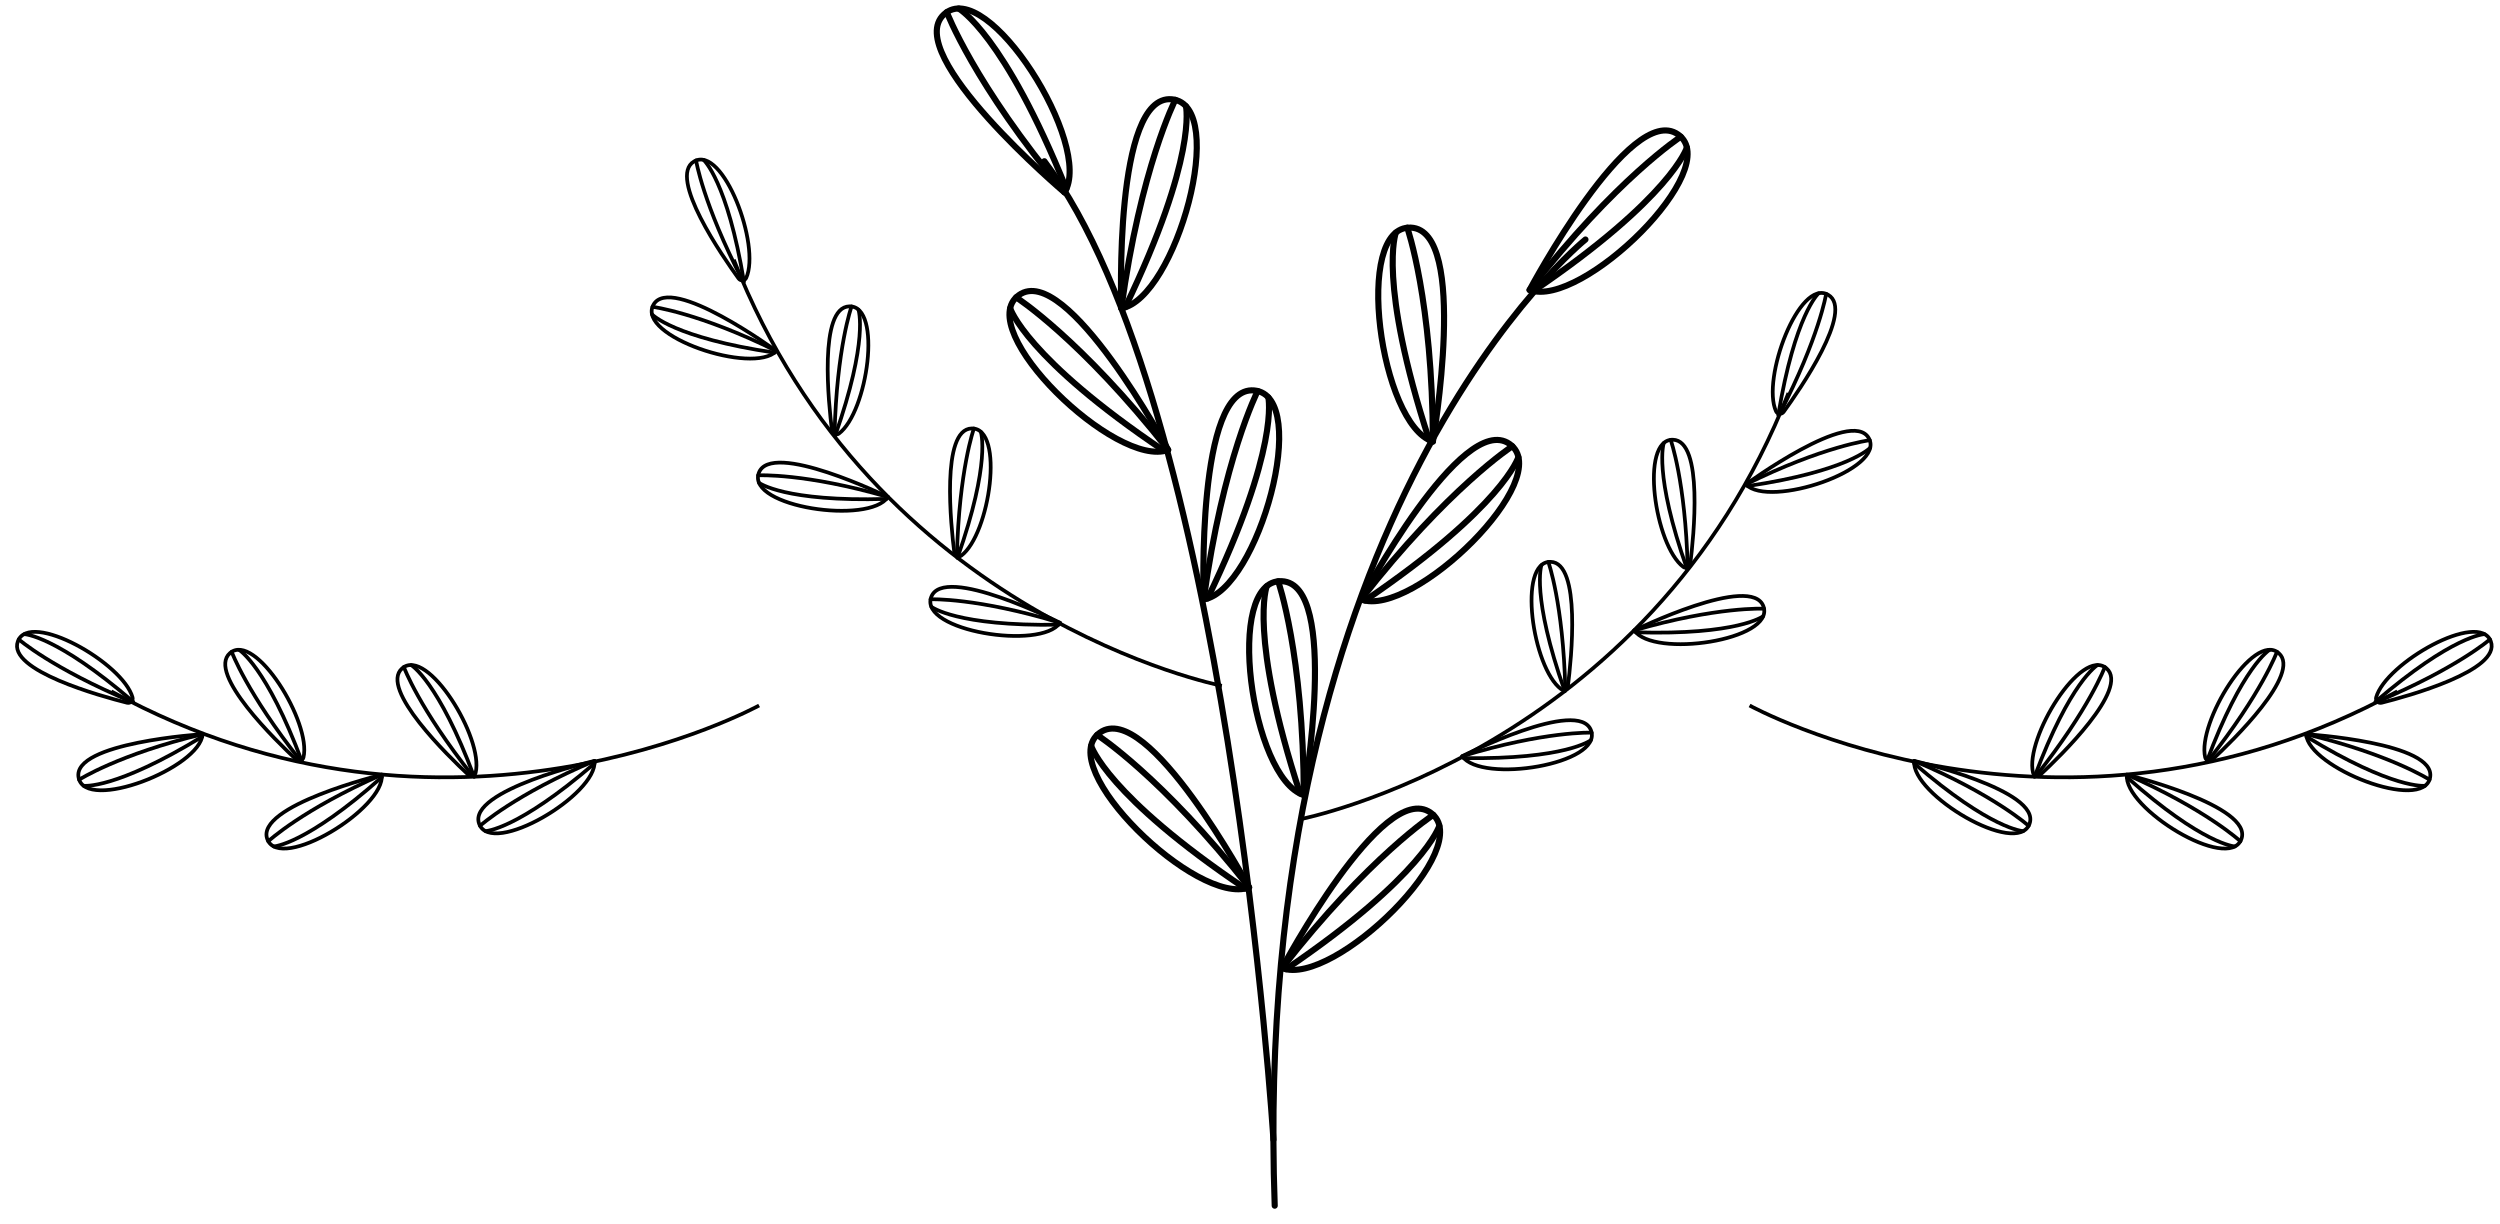 <svg width="147" height="72" viewBox="0 0 147 72" fill="none" xmlns="http://www.w3.org/2000/svg">
<path d="M102.875 41.483C102.875 41.483 121.125 51.519 140.964 40.654" stroke="black" stroke-width="0.22" stroke-miterlimit="10"/>
<path d="M135.597 43.169C135.597 43.169 143.286 43.659 142.89 45.721C142.494 47.783 135.736 45.145 135.597 43.169Z" stroke="black" stroke-width="0.22" stroke-miterlimit="10" stroke-linecap="round" stroke-linejoin="round"/>
<path d="M142.856 45.845C142.856 45.845 140.538 44.358 135.597 43.169" stroke="black" stroke-width="0.22" stroke-miterlimit="10" stroke-linecap="round" stroke-linejoin="round"/>
<path d="M142.589 46.204C142.589 46.204 140.738 46.441 135.622 43.314" stroke="black" stroke-width="0.22" stroke-miterlimit="10" stroke-linecap="round" stroke-linejoin="round"/>
<path d="M125.061 45.551C125.061 45.551 132.543 47.39 131.789 49.349C131.035 51.308 124.85 47.521 125.061 45.551Z" stroke="black" stroke-width="0.22" stroke-miterlimit="10" stroke-linecap="round" stroke-linejoin="round"/>
<path d="M131.735 49.466C131.735 49.466 129.716 47.594 125.061 45.551" stroke="black" stroke-width="0.22" stroke-miterlimit="10" stroke-linecap="round" stroke-linejoin="round"/>
<path d="M131.408 49.771C131.408 49.771 129.544 49.678 125.06 45.697" stroke="black" stroke-width="0.22" stroke-miterlimit="10" stroke-linecap="round" stroke-linejoin="round"/>
<path d="M112.553 44.741C112.553 44.741 120.06 46.471 119.335 48.442C118.61 50.412 112.37 46.713 112.553 44.741Z" stroke="black" stroke-width="0.22" stroke-miterlimit="10" stroke-linecap="round" stroke-linejoin="round"/>
<path d="M119.282 48.558C119.282 48.558 117.236 46.715 112.553 44.74" stroke="black" stroke-width="0.22" stroke-miterlimit="10" stroke-linecap="round" stroke-linejoin="round"/>
<path d="M118.96 48.869C118.96 48.869 117.095 48.803 112.554 44.887" stroke="black" stroke-width="0.22" stroke-miterlimit="10" stroke-linecap="round" stroke-linejoin="round"/>
<path d="M129.666 44.54C129.711 44.729 129.954 44.79 130.096 44.658C131.222 43.611 135.361 39.599 133.989 38.403C132.507 37.112 129.177 42.499 129.666 44.54Z" stroke="black" stroke-width="0.22" stroke-miterlimit="10" stroke-linecap="round" stroke-linejoin="round"/>
<path d="M133.886 38.326C133.886 38.326 133.004 40.737 129.847 44.721" stroke="black" stroke-width="0.22" stroke-miterlimit="10" stroke-linecap="round" stroke-linejoin="round"/>
<path d="M133.455 38.209C133.455 38.209 131.852 39.164 129.753 44.781" stroke="black" stroke-width="0.22" stroke-miterlimit="10" stroke-linecap="round" stroke-linejoin="round"/>
<path d="M139.716 41.012C139.665 41.2 139.848 41.37 140.037 41.322C141.528 40.947 147.088 39.423 146.461 37.714C145.783 35.87 140.27 38.987 139.716 41.012Z" stroke="black" stroke-width="0.22" stroke-miterlimit="10" stroke-linecap="round" stroke-linejoin="round"/>
<path d="M146.407 37.597C146.407 37.597 144.473 39.285 139.788 41.256" stroke="black" stroke-width="0.22" stroke-miterlimit="10" stroke-linecap="round" stroke-linejoin="round"/>
<path d="M146.085 37.287C146.085 37.287 144.22 37.352 139.676 41.264" stroke="black" stroke-width="0.22" stroke-miterlimit="10" stroke-linecap="round" stroke-linejoin="round"/>
<path d="M119.542 45.438C119.587 45.627 119.83 45.688 119.972 45.556C121.098 44.509 125.237 40.497 123.865 39.301C122.383 38.009 119.053 43.396 119.542 45.438Z" stroke="black" stroke-width="0.22" stroke-miterlimit="10" stroke-linecap="round" stroke-linejoin="round"/>
<path d="M123.763 39.223C123.763 39.223 122.881 41.634 119.724 45.618" stroke="black" stroke-width="0.22" stroke-miterlimit="10" stroke-linecap="round" stroke-linejoin="round"/>
<path d="M123.331 39.106C123.331 39.106 121.728 40.061 119.629 45.678" stroke="black" stroke-width="0.22" stroke-miterlimit="10" stroke-linecap="round" stroke-linejoin="round"/>
<path d="M44.635 41.483C44.635 41.483 26.385 51.519 6.547 40.654" stroke="black" stroke-width="0.22" stroke-miterlimit="10"/>
<path d="M11.913 43.169C11.913 43.169 4.224 43.659 4.62 45.721C5.016 47.783 11.773 45.145 11.913 43.169Z" stroke="black" stroke-width="0.22" stroke-miterlimit="10" stroke-linecap="round" stroke-linejoin="round"/>
<path d="M4.653 45.845C4.653 45.845 6.971 44.358 11.912 43.169" stroke="black" stroke-width="0.22" stroke-miterlimit="10" stroke-linecap="round" stroke-linejoin="round"/>
<path d="M4.921 46.204C4.921 46.204 6.772 46.441 11.888 43.314" stroke="black" stroke-width="0.22" stroke-miterlimit="10" stroke-linecap="round" stroke-linejoin="round"/>
<path d="M22.448 45.551C22.448 45.551 14.966 47.39 15.72 49.349C16.474 51.308 22.66 47.521 22.448 45.551Z" stroke="black" stroke-width="0.22" stroke-miterlimit="10" stroke-linecap="round" stroke-linejoin="round"/>
<path d="M15.775 49.466C15.775 49.466 17.794 47.594 22.449 45.551" stroke="black" stroke-width="0.22" stroke-miterlimit="10" stroke-linecap="round" stroke-linejoin="round"/>
<path d="M16.102 49.771C16.102 49.771 17.966 49.678 22.45 45.697" stroke="black" stroke-width="0.22" stroke-miterlimit="10" stroke-linecap="round" stroke-linejoin="round"/>
<path d="M34.957 44.741C34.957 44.741 27.45 46.471 28.174 48.442C28.899 50.412 35.14 46.713 34.957 44.741Z" stroke="black" stroke-width="0.22" stroke-miterlimit="10" stroke-linecap="round" stroke-linejoin="round"/>
<path d="M28.227 48.558C28.227 48.558 30.273 46.715 34.956 44.74" stroke="black" stroke-width="0.22" stroke-miterlimit="10" stroke-linecap="round" stroke-linejoin="round"/>
<path d="M28.55 48.869C28.55 48.869 30.415 48.803 34.956 44.887" stroke="black" stroke-width="0.22" stroke-miterlimit="10" stroke-linecap="round" stroke-linejoin="round"/>
<path d="M17.843 44.54C17.798 44.729 17.555 44.79 17.413 44.658C16.287 43.611 12.148 39.599 13.52 38.403C15.002 37.112 18.332 42.499 17.843 44.54Z" stroke="black" stroke-width="0.22" stroke-miterlimit="10" stroke-linecap="round" stroke-linejoin="round"/>
<path d="M13.623 38.326C13.623 38.326 14.505 40.737 17.662 44.721" stroke="black" stroke-width="0.22" stroke-miterlimit="10" stroke-linecap="round" stroke-linejoin="round"/>
<path d="M14.055 38.209C14.055 38.209 15.658 39.164 17.757 44.781" stroke="black" stroke-width="0.22" stroke-miterlimit="10" stroke-linecap="round" stroke-linejoin="round"/>
<path d="M7.794 41.012C7.845 41.2 7.662 41.37 7.473 41.322C5.982 40.947 0.422 39.423 1.049 37.714C1.727 35.87 7.239 38.987 7.794 41.012Z" stroke="black" stroke-width="0.22" stroke-miterlimit="10" stroke-linecap="round" stroke-linejoin="round"/>
<path d="M1.104 37.597C1.104 37.597 3.038 39.285 7.723 41.256" stroke="black" stroke-width="0.22" stroke-miterlimit="10" stroke-linecap="round" stroke-linejoin="round"/>
<path d="M1.425 37.287C1.425 37.287 3.29 37.352 7.834 41.264" stroke="black" stroke-width="0.22" stroke-miterlimit="10" stroke-linecap="round" stroke-linejoin="round"/>
<path d="M27.967 45.438C27.922 45.627 27.679 45.688 27.537 45.556C26.411 44.509 22.272 40.497 23.645 39.301C25.126 38.009 28.456 43.396 27.967 45.438Z" stroke="black" stroke-width="0.22" stroke-miterlimit="10" stroke-linecap="round" stroke-linejoin="round"/>
<path d="M23.747 39.223C23.747 39.223 24.629 41.634 27.786 45.618" stroke="black" stroke-width="0.22" stroke-miterlimit="10" stroke-linecap="round" stroke-linejoin="round"/>
<path d="M24.179 39.106C24.179 39.106 25.782 40.061 27.881 45.678" stroke="black" stroke-width="0.22" stroke-miterlimit="10" stroke-linecap="round" stroke-linejoin="round"/>
<path d="M71.846 40.326C71.846 40.326 51.406 36.327 43.147 15.27" stroke="black" stroke-width="0.22" stroke-miterlimit="10"/>
<path d="M45.653 20.641C45.653 20.641 39.438 16.088 38.42 17.924C37.402 19.76 44.279 22.068 45.653 20.641Z" stroke="black" stroke-width="0.22" stroke-miterlimit="10" stroke-linecap="round" stroke-linejoin="round"/>
<path d="M38.367 18.041C38.367 18.041 41.099 18.386 45.654 20.641" stroke="black" stroke-width="0.22" stroke-miterlimit="10" stroke-linecap="round" stroke-linejoin="round"/>
<path d="M38.342 18.487C38.342 18.487 39.611 19.856 45.542 20.736" stroke="black" stroke-width="0.22" stroke-miterlimit="10" stroke-linecap="round" stroke-linejoin="round"/>
<path d="M52.211 29.224C52.211 29.224 45.291 25.838 44.612 27.825C43.933 29.812 51.111 30.871 52.211 29.224Z" stroke="black" stroke-width="0.22" stroke-miterlimit="10" stroke-linecap="round" stroke-linejoin="round"/>
<path d="M44.58 27.949C44.58 27.949 47.33 27.807 52.211 29.223" stroke="black" stroke-width="0.22" stroke-miterlimit="10" stroke-linecap="round" stroke-linejoin="round"/>
<path d="M44.635 28.393C44.635 28.393 46.125 29.517 52.119 29.337" stroke="black" stroke-width="0.22" stroke-miterlimit="10" stroke-linecap="round" stroke-linejoin="round"/>
<path d="M62.331 36.621C62.331 36.621 55.46 33.136 54.753 35.113C54.046 37.09 61.206 38.253 62.331 36.621Z" stroke="black" stroke-width="0.22" stroke-miterlimit="10" stroke-linecap="round" stroke-linejoin="round"/>
<path d="M54.718 35.237C54.718 35.237 57.47 35.135 62.33 36.621" stroke="black" stroke-width="0.22" stroke-miterlimit="10" stroke-linecap="round" stroke-linejoin="round"/>
<path d="M54.768 35.682C54.768 35.682 56.242 36.827 62.237 36.734" stroke="black" stroke-width="0.22" stroke-miterlimit="10" stroke-linecap="round" stroke-linejoin="round"/>
<path d="M49.326 25.496C49.17 25.612 48.945 25.504 48.92 25.31C48.727 23.785 48.123 18.052 49.943 18.014C51.908 17.973 51.01 24.242 49.326 25.496Z" stroke="black" stroke-width="0.22" stroke-miterlimit="10" stroke-linecap="round" stroke-linejoin="round"/>
<path d="M50.071 18.021C50.071 18.021 49.202 20.437 49.071 25.518" stroke="black" stroke-width="0.22" stroke-miterlimit="10" stroke-linecap="round" stroke-linejoin="round"/>
<path d="M50.477 18.208C50.477 18.208 51.096 19.969 49.105 25.625" stroke="black" stroke-width="0.22" stroke-miterlimit="10" stroke-linecap="round" stroke-linejoin="round"/>
<path d="M43.875 16.345C43.794 16.522 43.545 16.535 43.43 16.378C42.527 15.134 39.236 10.4 40.813 9.491C42.516 8.509 44.748 14.435 43.875 16.345Z" stroke="black" stroke-width="0.22" stroke-miterlimit="10" stroke-linecap="round" stroke-linejoin="round"/>
<path d="M40.929 9.434C40.929 9.434 41.331 11.969 43.662 16.486" stroke="black" stroke-width="0.22" stroke-miterlimit="10" stroke-linecap="round" stroke-linejoin="round"/>
<path d="M41.375 9.403C41.375 9.403 42.765 10.649 43.744 16.564" stroke="black" stroke-width="0.22" stroke-miterlimit="10" stroke-linecap="round" stroke-linejoin="round"/>
<path d="M56.519 32.675C56.363 32.791 56.138 32.683 56.113 32.489C55.92 30.964 55.316 25.231 57.136 25.193C59.101 25.153 58.203 31.422 56.519 32.675Z" stroke="black" stroke-width="0.22" stroke-miterlimit="10" stroke-linecap="round" stroke-linejoin="round"/>
<path d="M57.265 25.2C57.265 25.2 56.396 27.616 56.265 32.697" stroke="black" stroke-width="0.22" stroke-miterlimit="10" stroke-linecap="round" stroke-linejoin="round"/>
<path d="M57.671 25.387C57.671 25.387 58.289 27.148 56.299 32.804" stroke="black" stroke-width="0.22" stroke-miterlimit="10" stroke-linecap="round" stroke-linejoin="round"/>
<path d="M76.461 48.169C76.461 48.169 96.901 44.17 105.16 23.113" stroke="black" stroke-width="0.22" stroke-miterlimit="10"/>
<path d="M102.654 28.484C102.654 28.484 108.869 23.931 109.887 25.767C110.905 27.603 104.028 29.911 102.654 28.484Z" stroke="black" stroke-width="0.22" stroke-miterlimit="10" stroke-linecap="round" stroke-linejoin="round"/>
<path d="M109.941 25.884C109.941 25.884 107.209 26.229 102.654 28.484" stroke="black" stroke-width="0.22" stroke-miterlimit="10" stroke-linecap="round" stroke-linejoin="round"/>
<path d="M109.966 26.33C109.966 26.33 108.697 27.699 102.766 28.579" stroke="black" stroke-width="0.22" stroke-miterlimit="10" stroke-linecap="round" stroke-linejoin="round"/>
<path d="M96.096 37.066C96.096 37.066 103.016 33.68 103.695 35.667C104.373 37.655 97.197 38.714 96.096 37.066Z" stroke="black" stroke-width="0.22" stroke-miterlimit="10" stroke-linecap="round" stroke-linejoin="round"/>
<path d="M103.727 35.792C103.727 35.792 100.977 35.65 96.096 37.066" stroke="black" stroke-width="0.22" stroke-miterlimit="10" stroke-linecap="round" stroke-linejoin="round"/>
<path d="M103.672 36.236C103.672 36.236 102.182 37.359 96.189 37.18" stroke="black" stroke-width="0.22" stroke-miterlimit="10" stroke-linecap="round" stroke-linejoin="round"/>
<path d="M85.977 44.464C85.977 44.464 92.848 40.979 93.555 42.956C94.262 44.933 87.101 46.096 85.977 44.464Z" stroke="black" stroke-width="0.22" stroke-miterlimit="10" stroke-linecap="round" stroke-linejoin="round"/>
<path d="M93.589 43.08C93.589 43.08 90.837 42.978 85.977 44.465" stroke="black" stroke-width="0.22" stroke-miterlimit="10" stroke-linecap="round" stroke-linejoin="round"/>
<path d="M93.54 43.524C93.54 43.524 92.066 44.669 86.071 44.576" stroke="black" stroke-width="0.22" stroke-miterlimit="10" stroke-linecap="round" stroke-linejoin="round"/>
<path d="M98.982 33.338C99.138 33.454 99.363 33.346 99.388 33.152C99.581 31.627 100.185 25.894 98.365 25.856C96.4 25.816 97.298 32.085 98.982 33.338Z" stroke="black" stroke-width="0.22" stroke-miterlimit="10" stroke-linecap="round" stroke-linejoin="round"/>
<path d="M98.235 25.864C98.235 25.864 99.104 28.28 99.235 33.361" stroke="black" stroke-width="0.22" stroke-miterlimit="10" stroke-linecap="round" stroke-linejoin="round"/>
<path d="M97.83 26.05C97.83 26.05 97.212 27.811 99.202 33.467" stroke="black" stroke-width="0.22" stroke-miterlimit="10" stroke-linecap="round" stroke-linejoin="round"/>
<path d="M104.432 24.188C104.513 24.365 104.763 24.378 104.877 24.221C105.78 22.977 109.071 18.243 107.494 17.334C105.791 16.351 103.56 22.278 104.432 24.188Z" stroke="black" stroke-width="0.22" stroke-miterlimit="10" stroke-linecap="round" stroke-linejoin="round"/>
<path d="M107.378 17.277C107.378 17.277 106.976 19.812 104.645 24.329" stroke="black" stroke-width="0.22" stroke-miterlimit="10" stroke-linecap="round" stroke-linejoin="round"/>
<path d="M106.931 17.246C106.931 17.246 105.541 18.492 104.562 24.407" stroke="black" stroke-width="0.22" stroke-miterlimit="10" stroke-linecap="round" stroke-linejoin="round"/>
<path d="M91.788 40.518C91.944 40.634 92.169 40.526 92.194 40.332C92.387 38.807 92.991 33.074 91.171 33.036C89.206 32.996 90.104 39.265 91.788 40.518Z" stroke="black" stroke-width="0.22" stroke-miterlimit="10" stroke-linecap="round" stroke-linejoin="round"/>
<path d="M91.042 33.043C91.042 33.043 91.911 35.459 92.042 40.54" stroke="black" stroke-width="0.22" stroke-miterlimit="10" stroke-linecap="round" stroke-linejoin="round"/>
<path d="M90.637 33.23C90.637 33.23 90.019 34.991 92.009 40.647" stroke="black" stroke-width="0.22" stroke-miterlimit="10" stroke-linecap="round" stroke-linejoin="round"/>
<path d="M75.385 56.927C75.385 56.927 81.312 45.799 84.118 47.783C86.923 49.766 78.425 58.055 75.385 56.927Z" stroke="black" stroke-width="0.36" stroke-miterlimit="10" stroke-linecap="round" stroke-linejoin="round"/>
<path d="M84.28 47.916C84.28 47.916 80.498 50.366 75.385 56.927" stroke="black" stroke-width="0.36" stroke-miterlimit="10" stroke-linecap="round" stroke-linejoin="round"/>
<path d="M84.633 48.557C84.633 48.557 83.735 51.476 75.616 56.987" stroke="black" stroke-width="0.36" stroke-miterlimit="10" stroke-linecap="round" stroke-linejoin="round"/>
<path d="M76.664 46.752C76.664 46.752 78.8 34.326 75.367 34.174C71.934 34.022 73.57 45.78 76.664 46.752Z" stroke="black" stroke-width="0.36" stroke-miterlimit="10" stroke-linecap="round" stroke-linejoin="round"/>
<path d="M75.157 34.18C75.157 34.18 76.645 38.434 76.664 46.752" stroke="black" stroke-width="0.36" stroke-miterlimit="10" stroke-linecap="round" stroke-linejoin="round"/>
<path d="M74.485 34.47C74.485 34.47 73.406 37.327 76.443 46.658" stroke="black" stroke-width="0.36" stroke-miterlimit="10" stroke-linecap="round" stroke-linejoin="round"/>
<path d="M80.031 35.249C80.031 35.249 85.958 24.121 88.764 26.105C91.57 28.089 83.071 36.378 80.031 35.249Z" stroke="black" stroke-width="0.36" stroke-miterlimit="10" stroke-linecap="round" stroke-linejoin="round"/>
<path d="M88.926 26.239C88.926 26.239 85.144 28.689 80.031 35.25" stroke="black" stroke-width="0.36" stroke-miterlimit="10" stroke-linecap="round" stroke-linejoin="round"/>
<path d="M89.28 26.88C89.28 26.88 88.382 29.799 80.263 35.31" stroke="black" stroke-width="0.36" stroke-miterlimit="10" stroke-linecap="round" stroke-linejoin="round"/>
<path d="M89.938 17.05C89.938 17.05 95.865 5.922 98.671 7.906C101.476 9.89 92.978 18.179 89.938 17.05Z" stroke="black" stroke-width="0.36" stroke-miterlimit="10" stroke-linecap="round" stroke-linejoin="round"/>
<path d="M98.832 8.04C98.832 8.04 95.05 10.49 89.938 17.051" stroke="black" stroke-width="0.36" stroke-miterlimit="10" stroke-linecap="round" stroke-linejoin="round"/>
<path d="M99.186 8.681C99.186 8.681 98.288 11.6 90.169 17.111" stroke="black" stroke-width="0.36" stroke-miterlimit="10" stroke-linecap="round" stroke-linejoin="round"/>
<path d="M84.255 25.962C84.255 25.962 86.391 13.537 82.958 13.384C79.525 13.233 81.161 24.991 84.255 25.962Z" stroke="black" stroke-width="0.36" stroke-miterlimit="10" stroke-linecap="round" stroke-linejoin="round"/>
<path d="M82.748 13.391C82.748 13.391 84.236 17.645 84.255 25.963" stroke="black" stroke-width="0.36" stroke-miterlimit="10" stroke-linecap="round" stroke-linejoin="round"/>
<path d="M82.076 13.681C82.076 13.681 80.996 16.538 84.034 25.869" stroke="black" stroke-width="0.36" stroke-miterlimit="10" stroke-linecap="round" stroke-linejoin="round"/>
<path d="M93.225 14.083C93.225 14.083 73.497 29.923 74.953 70.894" stroke="black" stroke-width="0.36" stroke-miterlimit="10" stroke-linecap="round" stroke-linejoin="round"/>
<path d="M70.778 35.249C70.778 35.249 70.321 22.649 73.743 22.957C77.166 23.265 73.974 34.7 70.778 35.249Z" stroke="black" stroke-width="0.36" stroke-miterlimit="10" stroke-linecap="round" stroke-linejoin="round"/>
<path d="M73.951 22.992C73.951 22.992 71.908 27.009 70.778 35.25" stroke="black" stroke-width="0.36" stroke-miterlimit="10" stroke-linecap="round" stroke-linejoin="round"/>
<path d="M74.578 23.369C74.578 23.369 75.266 26.345 71.009 35.186" stroke="black" stroke-width="0.36" stroke-miterlimit="10" stroke-linecap="round" stroke-linejoin="round"/>
<path d="M65.933 18.129C65.933 18.129 65.476 5.53 68.898 5.837C72.321 6.145 69.129 17.579 65.933 18.129Z" stroke="black" stroke-width="0.36" stroke-miterlimit="10" stroke-linecap="round" stroke-linejoin="round"/>
<path d="M69.107 5.871C69.107 5.871 67.065 9.888 65.934 18.129" stroke="black" stroke-width="0.36" stroke-miterlimit="10" stroke-linecap="round" stroke-linejoin="round"/>
<path d="M69.734 6.248C69.734 6.248 70.422 9.224 66.165 18.065" stroke="black" stroke-width="0.36" stroke-miterlimit="10" stroke-linecap="round" stroke-linejoin="round"/>
<path d="M62.593 11.316C62.593 11.316 52.974 3.165 55.507 0.844C58.04 -1.478 64.34 8.584 62.593 11.316Z" stroke="black" stroke-width="0.36" stroke-miterlimit="10" stroke-linecap="round" stroke-linejoin="round"/>
<path d="M55.672 0.713C55.672 0.713 57.264 4.929 62.593 11.316" stroke="black" stroke-width="0.36" stroke-miterlimit="10" stroke-linecap="round" stroke-linejoin="round"/>
<path d="M56.373 0.504C56.373 0.504 59.036 2 62.701 11.102" stroke="black" stroke-width="0.36" stroke-miterlimit="10" stroke-linecap="round" stroke-linejoin="round"/>
<path d="M73.449 52.181C73.449 52.181 67.468 41.082 64.672 43.079C61.876 45.076 70.415 53.323 73.449 52.181Z" stroke="black" stroke-width="0.36" stroke-miterlimit="10" stroke-linecap="round" stroke-linejoin="round"/>
<path d="M64.511 43.213C64.511 43.213 68.305 45.644 73.45 52.18" stroke="black" stroke-width="0.36" stroke-miterlimit="10" stroke-linecap="round" stroke-linejoin="round"/>
<path d="M64.16 43.856C64.16 43.856 65.072 46.771 73.217 52.243" stroke="black" stroke-width="0.36" stroke-miterlimit="10" stroke-linecap="round" stroke-linejoin="round"/>
<path d="M68.689 26.453C68.689 26.453 62.708 15.354 59.912 17.351C57.116 19.348 65.654 27.596 68.689 26.453Z" stroke="black" stroke-width="0.36" stroke-miterlimit="10" stroke-linecap="round" stroke-linejoin="round"/>
<path d="M59.75 17.486C59.75 17.486 63.544 19.917 68.689 26.453" stroke="black" stroke-width="0.36" stroke-miterlimit="10" stroke-linecap="round" stroke-linejoin="round"/>
<path d="M59.399 18.129C59.399 18.129 60.311 21.044 68.456 26.516" stroke="black" stroke-width="0.36" stroke-miterlimit="10" stroke-linecap="round" stroke-linejoin="round"/>
<path d="M74.877 67.015C74.877 67.015 72.187 23.724 61.409 9.48" stroke="black" stroke-width="0.36" stroke-miterlimit="10" stroke-linecap="round" stroke-linejoin="round"/>
</svg>
